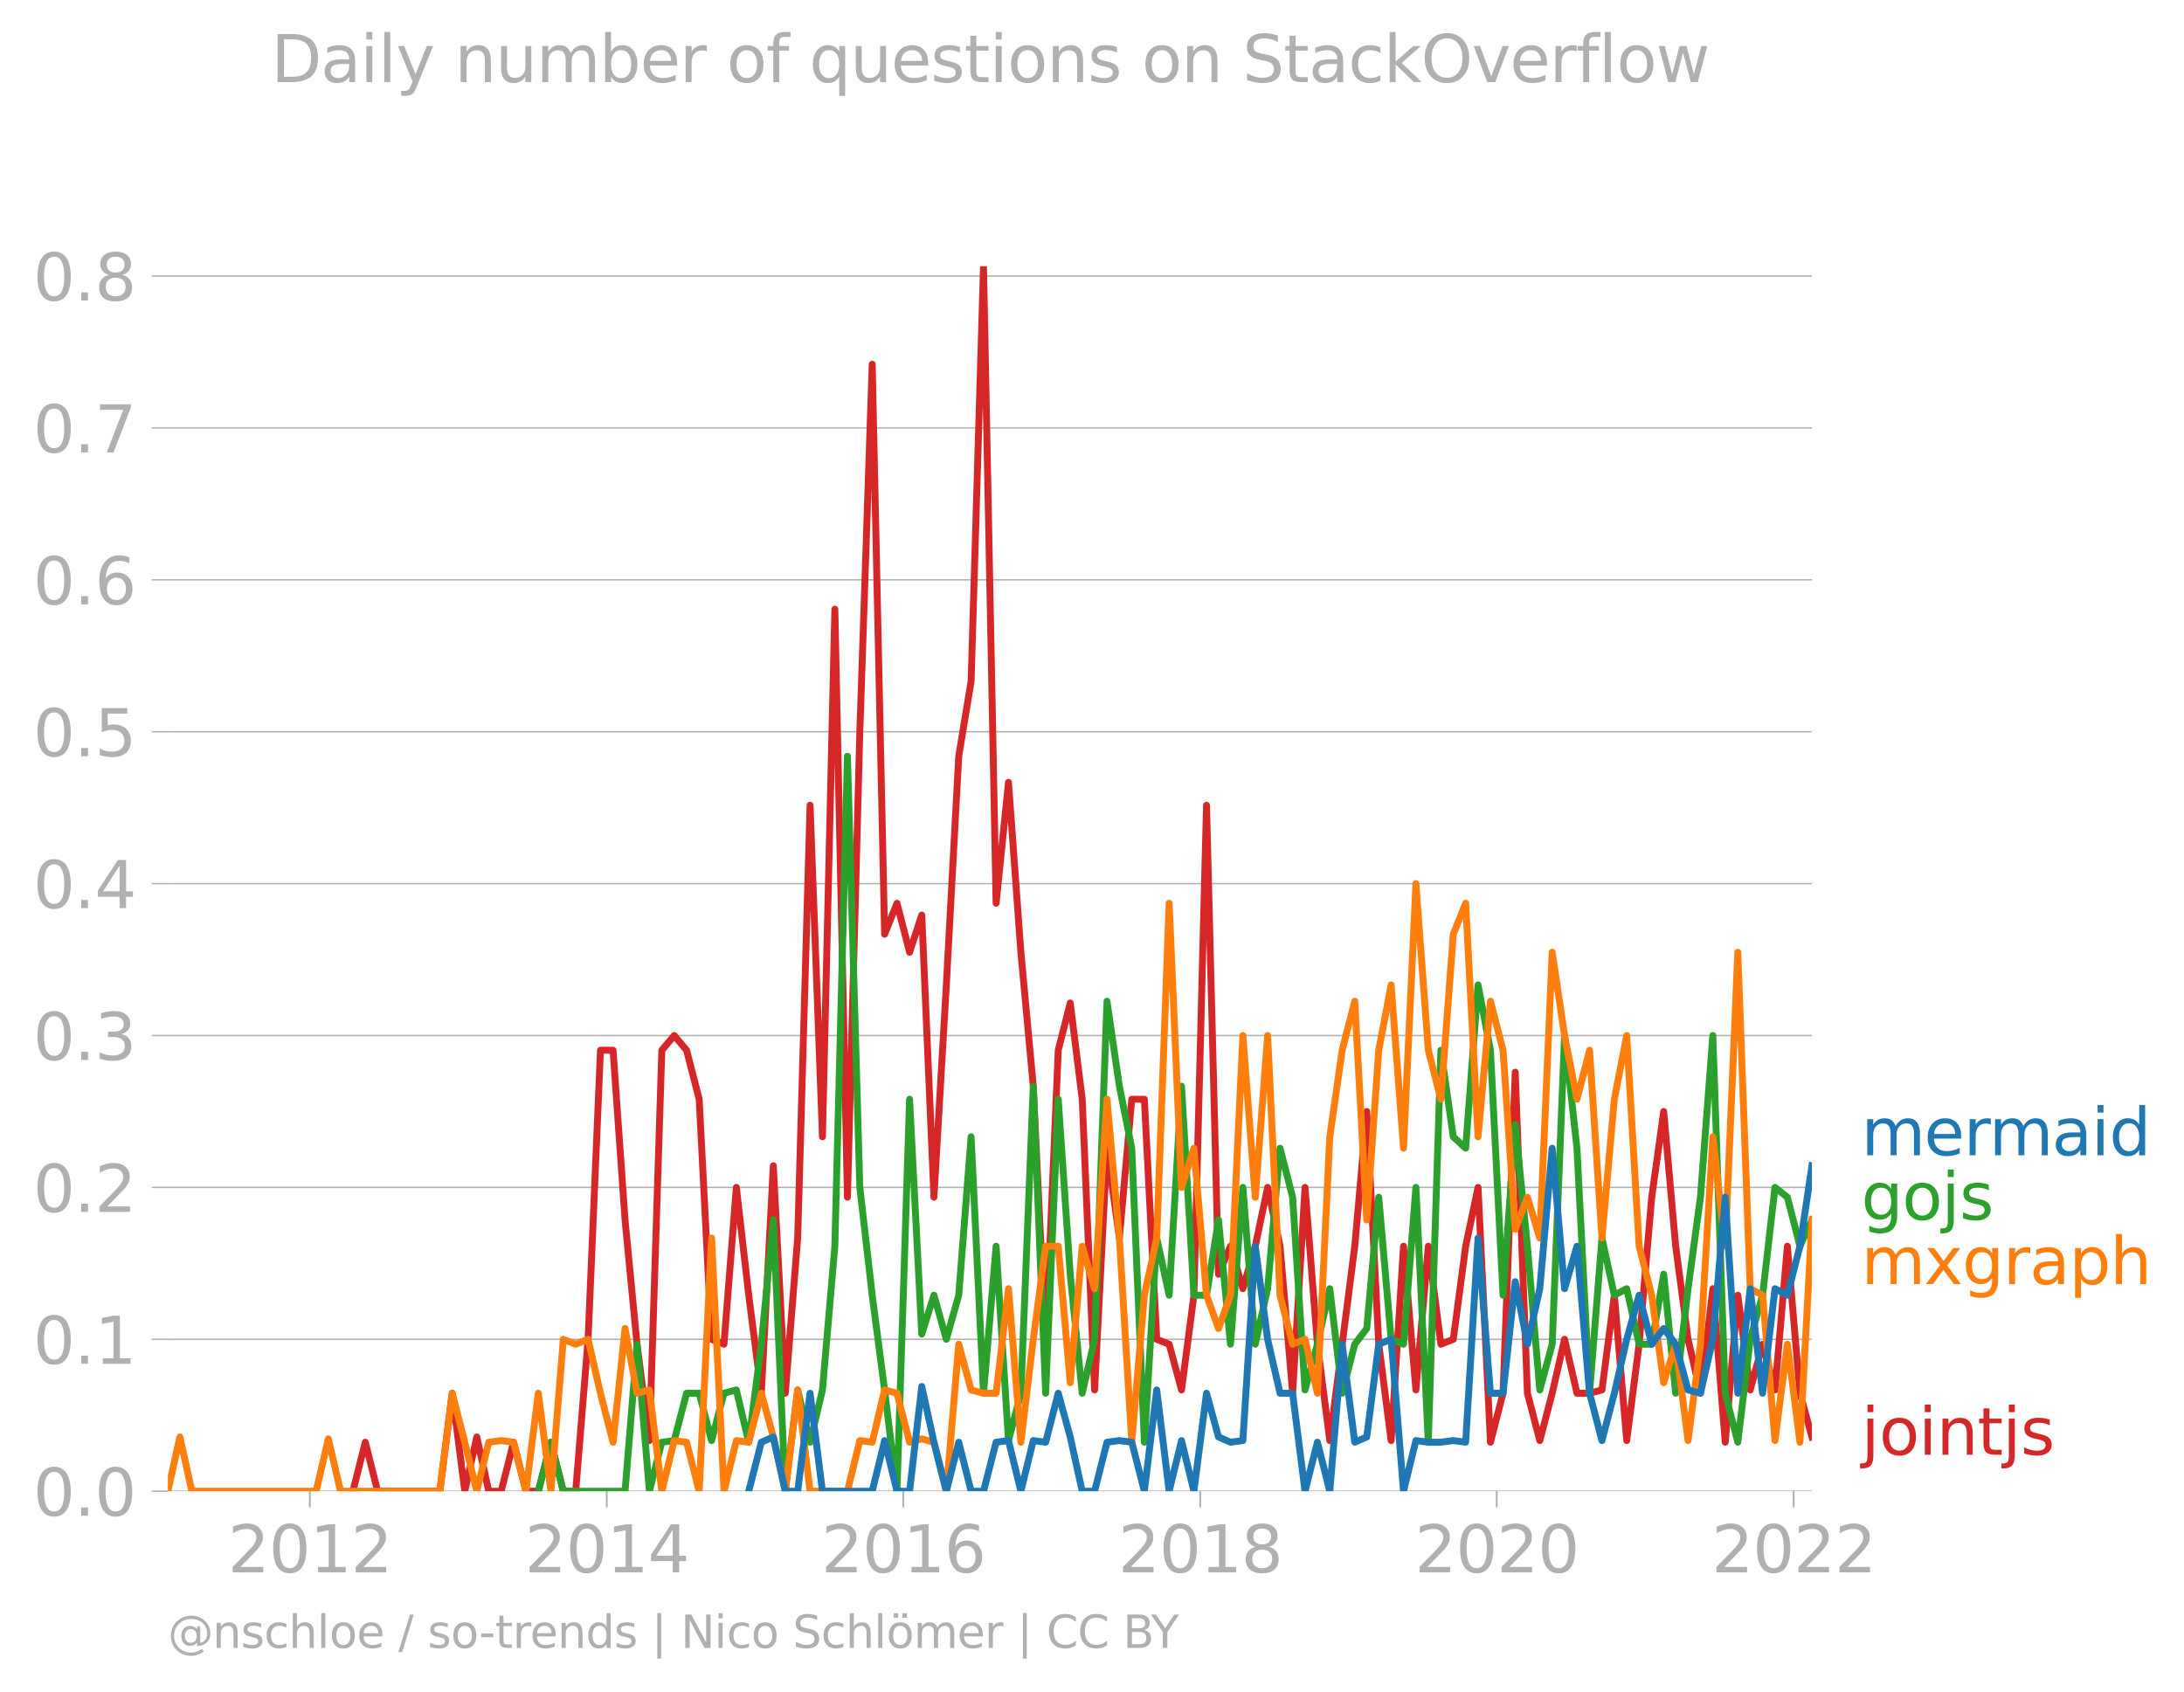 <svg xmlns:xlink="http://www.w3.org/1999/xlink" width="632.539" height="489.969" viewBox="0 0 474.404 367.477" xmlns="http://www.w3.org/2000/svg"><defs><style>*{stroke-linejoin:round;stroke-linecap:butt}</style></defs><g id="figure_1"><path d="M0 367.477h474.404V0H0v367.477z" style="fill:none" id="patch_1"/><g id="axes_1"><path d="M36.464 323.95h357.12V57.838H36.464V323.95z" style="fill:none" id="patch_2"/><g id="matplotlib.axis_1"><g id="xtick_1"><g id="line2d_1"><defs><path id="me98880940b" d="M0 0v3.5" style="stroke:#b0b0b0;stroke-width:.4"/></defs><use xlink:href="#me98880940b" x="67.302" y="323.95" style="fill:#b0b0b0;stroke:#b0b0b0;stroke-width:.4"/></g><g style="fill:#b0b0b0" transform="matrix(.14 0 0 -.14 49.487 341.588)" id="text_1"><defs><path id="DejaVuSans-32" d="M1228 531h2203V0H469v531q359 372 979 998 621 627 780 809 303 340 423 576 121 236 121 464 0 372-261 606-261 235-680 235-297 0-627-103-329-103-704-313v638q381 153 712 231 332 78 607 78 725 0 1156-363 431-362 431-968 0-288-108-546-107-257-392-607-78-91-497-524-418-433-1181-1211z" transform="scale(.016)"/><path id="DejaVuSans-30" d="M2034 4250q-487 0-733-480-245-479-245-1442 0-959 245-1439 246-480 733-480 491 0 736 480 246 480 246 1439 0 963-246 1442-245 480-736 480zm0 500q785 0 1199-621 414-620 414-1801 0-1178-414-1799Q2819-91 2034-91q-784 0-1198 620-414 621-414 1799 0 1181 414 1801 414 621 1198 621z" transform="scale(.016)"/><path id="DejaVuSans-31" d="M794 531h1031v3560L703 3866v575l1116 225h631V531h1031V0H794v531z" transform="scale(.016)"/></defs><use xlink:href="#DejaVuSans-32"/><use xlink:href="#DejaVuSans-30" x="63.623"/><use xlink:href="#DejaVuSans-31" x="127.246"/><use xlink:href="#DejaVuSans-32" x="190.869"/></g></g><g id="xtick_2"><use xlink:href="#me98880940b" x="131.799" y="323.95" style="fill:#b0b0b0;stroke:#b0b0b0;stroke-width:.4" id="line2d_2"/><g style="fill:#b0b0b0" transform="matrix(.14 0 0 -.14 113.984 341.588)" id="text_2"><defs><path id="DejaVuSans-34" d="M2419 4116 825 1625h1594v2491zm-166 550h794V1625h666v-525h-666V0h-628v1100H313v609l1940 2957z" transform="scale(.016)"/></defs><use xlink:href="#DejaVuSans-32"/><use xlink:href="#DejaVuSans-30" x="63.623"/><use xlink:href="#DejaVuSans-31" x="127.246"/><use xlink:href="#DejaVuSans-34" x="190.869"/></g></g><g id="xtick_3"><use xlink:href="#me98880940b" x="196.209" y="323.95" style="fill:#b0b0b0;stroke:#b0b0b0;stroke-width:.4" id="line2d_3"/><g style="fill:#b0b0b0" transform="matrix(.14 0 0 -.14 178.394 341.588)" id="text_3"><defs><path id="DejaVuSans-36" d="M2113 2584q-425 0-674-291-248-290-248-796 0-503 248-796 249-292 674-292t673 292q248 293 248 796 0 506-248 796-248 291-673 291zm1253 1979v-575q-238 112-480 171-242 60-480 60-625 0-955-422-329-422-376-1275 184 272 462 417 279 145 613 145 703 0 1111-427 408-426 408-1160 0-719-425-1154Q2819-91 2113-91q-810 0-1238 620-428 621-428 1799 0 1106 525 1764t1409 658q238 0 480-47t505-140z" transform="scale(.016)"/></defs><use xlink:href="#DejaVuSans-32"/><use xlink:href="#DejaVuSans-30" x="63.623"/><use xlink:href="#DejaVuSans-31" x="127.246"/><use xlink:href="#DejaVuSans-36" x="190.869"/></g></g><g id="xtick_4"><use xlink:href="#me98880940b" x="260.707" y="323.95" style="fill:#b0b0b0;stroke:#b0b0b0;stroke-width:.4" id="line2d_4"/><g style="fill:#b0b0b0" transform="matrix(.14 0 0 -.14 242.892 341.588)" id="text_4"><defs><path id="DejaVuSans-38" d="M2034 2216q-450 0-708-241-257-241-257-662 0-422 257-663 258-241 708-241t709 242q260 243 260 662 0 421-258 662-257 241-711 241zm-631 268q-406 100-633 378-226 279-226 679 0 559 398 884 399 325 1092 325 697 0 1094-325t397-884q0-400-227-679-226-278-629-378 456-106 710-416 255-309 255-755 0-679-414-1042Q2806-91 2034-91q-771 0-1186 362-414 363-414 1042 0 446 256 755 257 310 713 416zm-231 997q0-362 226-565 227-203 636-203 407 0 636 203 230 203 230 565 0 363-230 566-229 203-636 203-409 0-636-203-226-203-226-566z" transform="scale(.016)"/></defs><use xlink:href="#DejaVuSans-32"/><use xlink:href="#DejaVuSans-30" x="63.623"/><use xlink:href="#DejaVuSans-31" x="127.246"/><use xlink:href="#DejaVuSans-38" x="190.869"/></g></g><g id="xtick_5"><use xlink:href="#me98880940b" x="325.116" y="323.95" style="fill:#b0b0b0;stroke:#b0b0b0;stroke-width:.4" id="line2d_5"/><g style="fill:#b0b0b0" transform="matrix(.14 0 0 -.14 307.301 341.588)" id="text_5"><use xlink:href="#DejaVuSans-32"/><use xlink:href="#DejaVuSans-30" x="63.623"/><use xlink:href="#DejaVuSans-32" x="127.246"/><use xlink:href="#DejaVuSans-30" x="190.869"/></g></g><g id="xtick_6"><use xlink:href="#me98880940b" x="389.614" y="323.95" style="fill:#b0b0b0;stroke:#b0b0b0;stroke-width:.4" id="line2d_6"/><g style="fill:#b0b0b0" transform="matrix(.14 0 0 -.14 371.799 341.588)" id="text_6"><use xlink:href="#DejaVuSans-32"/><use xlink:href="#DejaVuSans-30" x="63.623"/><use xlink:href="#DejaVuSans-32" x="127.246"/><use xlink:href="#DejaVuSans-32" x="190.869"/></g></g></g><g id="matplotlib.axis_2"><g id="ytick_1"><path d="M36.464 323.95h357.12" clip-path="url(#p7220e92128)" style="fill:none;stroke:#b0b0b0;stroke-width:.3;stroke-linecap:square" id="line2d_7"/><g id="line2d_8"><defs><path id="ma932333de7" d="M0 0h-3.5" style="stroke:#b0b0b0;stroke-width:.3"/></defs><use xlink:href="#ma932333de7" x="36.464" y="323.95" style="fill:#b0b0b0;stroke:#b0b0b0;stroke-width:.3"/></g><g style="fill:#b0b0b0" transform="matrix(.14 0 0 -.14 7.2 329.269)" id="text_7"><defs><path id="DejaVuSans-2e" d="M684 794h660V0H684v794z" transform="scale(.016)"/></defs><use xlink:href="#DejaVuSans-30"/><use xlink:href="#DejaVuSans-2e" x="63.623"/><use xlink:href="#DejaVuSans-30" x="95.41"/></g></g><g id="ytick_2"><path d="M36.464 290.952h357.12" clip-path="url(#p7220e92128)" style="fill:none;stroke:#b0b0b0;stroke-width:.3;stroke-linecap:square" id="line2d_9"/><use xlink:href="#ma932333de7" x="36.464" y="290.952" style="fill:#b0b0b0;stroke:#b0b0b0;stroke-width:.3" id="line2d_10"/><g style="fill:#b0b0b0" transform="matrix(.14 0 0 -.14 7.2 296.27)" id="text_8"><use xlink:href="#DejaVuSans-30"/><use xlink:href="#DejaVuSans-2e" x="63.623"/><use xlink:href="#DejaVuSans-31" x="95.41"/></g></g><g id="ytick_3"><path d="M36.464 257.954h357.12" clip-path="url(#p7220e92128)" style="fill:none;stroke:#b0b0b0;stroke-width:.3;stroke-linecap:square" id="line2d_11"/><use xlink:href="#ma932333de7" x="36.464" y="257.954" style="fill:#b0b0b0;stroke:#b0b0b0;stroke-width:.3" id="line2d_12"/><g style="fill:#b0b0b0" transform="matrix(.14 0 0 -.14 7.2 263.273)" id="text_9"><use xlink:href="#DejaVuSans-30"/><use xlink:href="#DejaVuSans-2e" x="63.623"/><use xlink:href="#DejaVuSans-32" x="95.41"/></g></g><g id="ytick_4"><path d="M36.464 224.956h357.12" clip-path="url(#p7220e92128)" style="fill:none;stroke:#b0b0b0;stroke-width:.3;stroke-linecap:square" id="line2d_13"/><use xlink:href="#ma932333de7" x="36.464" y="224.956" style="fill:#b0b0b0;stroke:#b0b0b0;stroke-width:.3" id="line2d_14"/><g style="fill:#b0b0b0" transform="matrix(.14 0 0 -.14 7.2 230.275)" id="text_10"><defs><path id="DejaVuSans-33" d="M2597 2516q453-97 707-404 255-306 255-756 0-690-475-1069Q2609-91 1734-91q-293 0-604 58T488 141v609q262-153 574-231 313-78 654-78 593 0 904 234t311 681q0 413-289 645-289 233-804 233h-544v519h569q465 0 712 186t247 536q0 359-255 551-254 193-729 193-260 0-557-57-297-56-653-174v562q360 100 674 150t592 50q719 0 1137-327 419-326 419-882 0-388-222-655t-631-370z" transform="scale(.016)"/></defs><use xlink:href="#DejaVuSans-30"/><use xlink:href="#DejaVuSans-2e" x="63.623"/><use xlink:href="#DejaVuSans-33" x="95.41"/></g></g><g id="ytick_5"><path d="M36.464 191.958h357.12" clip-path="url(#p7220e92128)" style="fill:none;stroke:#b0b0b0;stroke-width:.3;stroke-linecap:square" id="line2d_15"/><use xlink:href="#ma932333de7" x="36.464" y="191.958" style="fill:#b0b0b0;stroke:#b0b0b0;stroke-width:.3" id="line2d_16"/><g style="fill:#b0b0b0" transform="matrix(.14 0 0 -.14 7.2 197.277)" id="text_11"><use xlink:href="#DejaVuSans-30"/><use xlink:href="#DejaVuSans-2e" x="63.623"/><use xlink:href="#DejaVuSans-34" x="95.41"/></g></g><g id="ytick_6"><path d="M36.464 158.96h357.12" clip-path="url(#p7220e92128)" style="fill:none;stroke:#b0b0b0;stroke-width:.3;stroke-linecap:square" id="line2d_17"/><use xlink:href="#ma932333de7" x="36.464" y="158.96" style="fill:#b0b0b0;stroke:#b0b0b0;stroke-width:.3" id="line2d_18"/><g style="fill:#b0b0b0" transform="matrix(.14 0 0 -.14 7.2 164.28)" id="text_12"><defs><path id="DejaVuSans-35" d="M691 4666h2478v-532H1269V2991q137 47 274 70 138 23 276 23 781 0 1237-428 457-428 457-1159 0-753-469-1171Q2575-91 1722-91q-294 0-599 50Q819 9 494 109v635q281-153 581-228t634-75q541 0 856 284 316 284 316 772 0 487-316 771-315 285-856 285-253 0-505-56-251-56-513-175v2344z" transform="scale(.016)"/></defs><use xlink:href="#DejaVuSans-30"/><use xlink:href="#DejaVuSans-2e" x="63.623"/><use xlink:href="#DejaVuSans-35" x="95.41"/></g></g><g id="ytick_7"><path d="M36.464 125.962h357.12" clip-path="url(#p7220e92128)" style="fill:none;stroke:#b0b0b0;stroke-width:.3;stroke-linecap:square" id="line2d_19"/><use xlink:href="#ma932333de7" x="36.464" y="125.962" style="fill:#b0b0b0;stroke:#b0b0b0;stroke-width:.3" id="line2d_20"/><g style="fill:#b0b0b0" transform="matrix(.14 0 0 -.14 7.2 131.281)" id="text_13"><use xlink:href="#DejaVuSans-30"/><use xlink:href="#DejaVuSans-2e" x="63.623"/><use xlink:href="#DejaVuSans-36" x="95.41"/></g></g><g id="ytick_8"><path d="M36.464 92.965h357.12" clip-path="url(#p7220e92128)" style="fill:none;stroke:#b0b0b0;stroke-width:.3;stroke-linecap:square" id="line2d_21"/><use xlink:href="#ma932333de7" x="36.464" y="92.965" style="fill:#b0b0b0;stroke:#b0b0b0;stroke-width:.3" id="line2d_22"/><g style="fill:#b0b0b0" transform="matrix(.14 0 0 -.14 7.2 98.284)" id="text_14"><defs><path id="DejaVuSans-37" d="M525 4666h3000v-269L1831 0h-659l1594 4134H525v532z" transform="scale(.016)"/></defs><use xlink:href="#DejaVuSans-30"/><use xlink:href="#DejaVuSans-2e" x="63.623"/><use xlink:href="#DejaVuSans-37" x="95.41"/></g></g><g id="ytick_9"><path d="M36.464 59.967h357.12" clip-path="url(#p7220e92128)" style="fill:none;stroke:#b0b0b0;stroke-width:.3;stroke-linecap:square" id="line2d_23"/><use xlink:href="#ma932333de7" x="36.464" y="59.967" style="fill:#b0b0b0;stroke:#b0b0b0;stroke-width:.3" id="line2d_24"/><g style="fill:#b0b0b0" transform="matrix(.14 0 0 -.14 7.2 65.286)" id="text_15"><use xlink:href="#DejaVuSans-30"/><use xlink:href="#DejaVuSans-2e" x="63.623"/><use xlink:href="#DejaVuSans-38" x="95.41"/></g></g></g><path d="m76.654 323.95 2.691-10.645 2.691 10.645H95.535l2.692-21.29 2.735 21.29 2.603-11.785 2.603 11.785h2.69l2.692-10.645 2.691 10.645h2.691l2.735-10.645 2.691 10.645h2.692l2.69-32.998 2.692-62.803h2.735l2.603 36.876 2.603 26.991 2.69 20.935 2.692-84.802 2.69-3.193 2.692 3.193 2.735 10.645 2.691 52.158 2.691 1.064 2.691-34.062 2.691 23.418 2.736 21.289 2.603-49.42 2.602 49.42 2.691-33.708 2.692-94.026 2.69 72.028 2.692-114.606 2.735 127.734 2.691-101.123 2.691-79.833 2.691 123.83 2.691-6.74 2.735 10.644 2.647-8.076 2.647 61.298 2.691-46.126 2.692-49.674 2.69-16.322 2.692-90.123 2.735 138.378 2.691-26.256 2.691 36.9 2.691 29.095 2.691 56.061 2.735-63.867 2.603-10.264 2.603 20.909 2.691 63.157 2.691-52.513 2.691 19.515 2.691-30.159h2.736l2.69 52.158 2.692 1.064 2.69 9.935 2.692-20.58 2.735-106.444 2.603 101.883 2.603-6.083 2.691 9.226 2.691-9.226 2.691-12.773 2.691 12.773 2.735 31.934 2.692-44.707 2.69 34.062 2.692 20.935 2.69-20.935 2.736-21.289 2.603-29.272 2.603 50.561 2.69 20.935 2.692-42.224 2.69 31.224 2.692-31.224 2.735 21.29 2.691-1.065 2.691-20.225 2.691-12.773 2.692 55.351 2.735-10.644 2.647-69.74 2.647 69.74 2.69 10.29 2.692-10.29 2.69-11.71 2.692 11.71h2.735l2.691-.71 2.691-20.58 2.691 31.58 2.692-20.935 2.735-31.933 2.603-18.628 2.602 29.272 2.692 20.225 2.69 11.709 2.692-22.708 2.69 33.352 2.736-31.933 2.691 20.58 2.691-9.936 2.691 9.935 2.691-31.224 2.736 31.934 2.602 9.504" clip-path="url(#p7220e92128)" style="fill:none;stroke:#d62728;stroke-width:1.5;stroke-linecap:square" id="line2d_25"/><path d="m116.932 323.95 2.735-10.645 2.691 10.645H135.77l2.603-31.934 2.69 31.934 2.692-10.645 2.69-.354 2.692-10.29h2.735l2.691 10.29 2.691-10.29 2.691-.71 2.691 11.354 2.736-21.289 2.603-26.991 2.602 58.925 2.691-21.999 2.692 11.354 2.69-11.354 2.692-31.224 2.735-106.444 2.691 93.671 2.691 23.418 2.691 20.58 2.691 21.998 2.735-85.156 2.647 51.02 2.647-8.442 2.691 9.58 2.692-9.58 2.69-34.417 2.692 55.706 2.735-31.934 2.691 42.224 2.691-10.29 2.691-66.706 2.691 66.706 2.735-63.867 2.603 38.016 2.603 25.85 2.691-11.708 2.691-73.447 2.691 18.45 2.691 13.483 2.736 63.867 2.69-44.352 2.692 12.419 2.69-45.417 2.692 45.417h2.735l2.603-16.347 2.603 26.991 2.691-34.062 2.691 34.062 2.691-12.063 2.691-30.515 2.735 10.645 2.692 41.868 2.69-9.935 2.692-12.063 2.69 22.708 2.736-10.645 2.603-3.421 2.603-28.512 2.69 30.869 2.692 1.064 2.69-34.062 2.692 55.351 2.735-85.156 2.691 18.806 2.691 2.483 2.691-35.481 2.692 14.192 2.735 53.223 2.647-37.072 2.647 26.427 2.69 31.224 2.692-9.935 2.69-67.06 2.692 24.482 2.735 53.223 2.691-33.708 2.691 12.419 2.691-1.42 2.692 12.064h2.735l2.603-15.206 2.602 25.85 2.692-22.707 2.69-19.87 2.692-35.127 2.69 77.705 2.736 10.644 2.691-22.353 2.691-9.58 2.691-23.418 2.691 2.129 2.736 10.644 2.602-5.702" clip-path="url(#p7220e92128)" style="fill:none;stroke:#2ca02c;stroke-width:1.5;stroke-linecap:square" id="line2d_26"/><path d="m36.464 323.95 2.603-11.785 2.603 11.785h27l2.646-11.379 2.647 11.379h21.573l2.69-21.29 2.736 10.645 2.603 10.645 2.603-10.645 2.69-.354 2.692.354 2.691 10.645 2.691-21.29 2.735 21.29 2.691-32.998 2.692 1.064 2.69-1.064 2.692 11.709 2.735 10.644 2.603-24.71 2.603 14.066 2.69-.71 2.692 21.999 2.69-11 2.692.355 2.735 10.645 2.691-54.997 2.691 54.997 2.691-11 2.691.355 2.736-10.644 2.603 9.504 2.602 11.785 2.691-21.999 2.692 21.999h8.117l2.691-11 2.691.355 2.691-11.354 2.691.71 2.735 10.644 2.647-.734 2.647.734 2.691 10.645 2.692-31.934 2.69 9.935 2.692.71h2.735l2.691-22.708 2.691 33.352 2.691-22.353 2.691-20.225h2.735l2.603 29.653 2.603-29.653 2.691 9.226 2.691-41.159 2.691 30.16 2.691 44.351 2.736-31.933 2.69-12.419 2.692-72.737 2.69 61.738 2.692-8.516 2.735 31.934 2.603 7.223 2.603-7.223 2.691-56.416 2.691 35.127 2.691-35.127 2.691 56.416 2.735 10.644 2.692-1.064 2.69 11.709 2.692-55.706 2.69-18.806 2.736-10.644 2.603 47.52 2.603-36.876 2.69-14.192 2.692 35.481 2.69-57.48 2.692 36.191 2.735 10.645 2.691-35.836 2.691-6.742 2.691 50.739 2.692-29.45 2.735 10.644 2.647 38.908 2.647-6.974 2.69 8.87 2.692-62.092 2.69 18.095 2.692 13.838 2.735-10.645 2.691 40.804 2.691-30.159 2.691-13.838 2.692 45.771 2.735 10.645 2.603 19.008 2.602-8.364 2.692 20.935 2.69-20.935 2.692-45.061 2.69 23.772 2.736-63.866 2.691 73.092 2.691 1.419 2.691 31.579 2.691-20.935 2.736 21.29 2.602-48.281h0" clip-path="url(#p7220e92128)" style="fill:none;stroke:#ff7f0e;stroke-width:1.5;stroke-linecap:square" id="line2d_27"/><g style="fill:#1f77b4" transform="matrix(.14 0 0 -.14 404.298 250.96)" id="text_16"><defs><path id="DejaVuSans-6d" d="M3328 2828q216 388 516 572t706 184q547 0 844-383 297-382 297-1088V0h-578v2094q0 503-179 746-178 244-543 244-447 0-707-297-259-296-259-809V0h-578v2094q0 506-178 748t-550 242q-441 0-701-298-259-298-259-808V0H581v3500h578v-544q197 322 472 475t653 153q382 0 649-194 267-193 395-562z" transform="scale(.016)"/><path id="DejaVuSans-65" d="M3597 1894v-281H953q38-594 358-905t892-311q331 0 642 81t618 244V178Q3153 47 2828-22t-659-69q-838 0-1327 487-489 488-489 1320 0 859 464 1363 464 505 1252 505 706 0 1117-455 411-454 411-1235zm-575 169q-6 471-264 752-258 282-683 282-481 0-770-272t-333-766l2050 4z" transform="scale(.016)"/><path id="DejaVuSans-72" d="M2631 2963q-97 56-211 82-114 27-251 27-488 0-749-317t-261-911V0H581v3500h578v-544q182 319 472 473 291 155 707 155 59 0 131-8 72-7 159-23l3-590z" transform="scale(.016)"/><path id="DejaVuSans-61" d="M2194 1759q-697 0-966-159t-269-544q0-306 202-486 202-179 548-179 479 0 768 339t289 901v128h-572zm1147 238V0h-575v531q-197-318-491-470T1556-91q-537 0-855 302-317 302-317 808 0 590 395 890 396 300 1180 300h807v57q0 397-261 614t-733 217q-300 0-585-72-284-72-546-216v532q315 122 612 182 297 61 578 61 760 0 1135-394 375-393 375-1193z" transform="scale(.016)"/><path id="DejaVuSans-69" d="M603 3500h575V0H603v3500zm0 1363h575v-729H603v729z" transform="scale(.016)"/><path id="DejaVuSans-64" d="M2906 2969v1894h575V0h-575v525q-181-312-458-464-276-152-664-152-634 0-1033 506-398 507-398 1332t398 1331q399 506 1033 506 388 0 664-152 277-151 458-463zM947 1747q0-634 261-995t717-361q456 0 718 361 263 361 263 995t-263 995q-262 361-718 361t-717-361q-261-361-261-995z" transform="scale(.016)"/></defs><use xlink:href="#DejaVuSans-6d"/><use xlink:href="#DejaVuSans-65" x="97.412"/><use xlink:href="#DejaVuSans-72" x="158.936"/><use xlink:href="#DejaVuSans-6d" x="198.299"/><use xlink:href="#DejaVuSans-61" x="295.711"/><use xlink:href="#DejaVuSans-69" x="356.99"/><use xlink:href="#DejaVuSans-64" x="384.773"/></g><g style="fill:#ff7f0e" transform="matrix(.14 0 0 -.14 404.298 278.96)" id="text_17"><defs><path id="DejaVuSans-78" d="M3513 3500 2247 1797 3578 0h-678L1881 1375 863 0H184l1360 1831L300 3500h678l928-1247 928 1247h679z" transform="scale(.016)"/><path id="DejaVuSans-67" d="M2906 1791q0 625-258 968-257 344-723 344-462 0-720-344-258-343-258-968 0-622 258-966t720-344q466 0 723 344 258 344 258 966zm575-1357q0-893-397-1329-396-436-1215-436-303 0-572 45t-522 139v559q253-137 500-202 247-66 503-66 566 0 847 295t281 892v285q-178-310-456-463T1784 0Q1141 0 747 490 353 981 353 1791q0 812 394 1302 394 491 1037 491 388 0 666-153t456-462v531h575V434z" transform="scale(.016)"/><path id="DejaVuSans-70" d="M1159 525v-1856H581v4831h578v-531q182 312 458 463 277 152 661 152 638 0 1036-506 399-506 399-1331T3314 415Q2916-91 2278-91q-384 0-661 152-276 152-458 464zm1957 1222q0 634-261 995t-717 361q-457 0-718-361t-261-995q0-634 261-995t718-361q456 0 717 361t261 995z" transform="scale(.016)"/><path id="DejaVuSans-68" d="M3513 2113V0h-575v2094q0 497-194 743-194 247-581 247-466 0-735-297-269-296-269-809V0H581v4863h578V2956q207 316 486 472 280 156 646 156 603 0 912-373 310-373 310-1098z" transform="scale(.016)"/></defs><use xlink:href="#DejaVuSans-6d"/><use xlink:href="#DejaVuSans-78" x="97.412"/><use xlink:href="#DejaVuSans-67" x="156.592"/><use xlink:href="#DejaVuSans-72" x="220.068"/><use xlink:href="#DejaVuSans-61" x="261.182"/><use xlink:href="#DejaVuSans-70" x="322.461"/><use xlink:href="#DejaVuSans-68" x="385.938"/></g><g style="fill:#2ca02c" transform="matrix(.14 0 0 -.14 404.298 264.96)" id="text_18"><defs><path id="DejaVuSans-6f" d="M1959 3097q-462 0-731-361t-269-989q0-628 267-989 268-361 733-361 460 0 728 362 269 363 269 988 0 622-269 986-268 364-728 364zm0 487q750 0 1178-488 429-487 429-1349 0-859-429-1349Q2709-91 1959-91q-753 0-1180 489-426 490-426 1349 0 862 426 1349 427 488 1180 488z" transform="scale(.016)"/><path id="DejaVuSans-6a" d="M603 3500h575V-63q0-668-255-968-254-300-820-300h-219v487H38q328 0 446 152Q603-541 603-63v3563zm0 1363h575v-729H603v729z" transform="scale(.016)"/><path id="DejaVuSans-73" d="M2834 3397v-544q-243 125-506 187-262 63-544 63-428 0-642-131t-214-394q0-200 153-314t616-217l197-44q612-131 870-370t258-667q0-488-386-773Q2250-91 1575-91q-281 0-586 55T347 128v594q319-166 628-249 309-82 613-82 406 0 624 139 219 139 219 392 0 234-158 359-157 125-692 241l-200 47q-534 112-772 345-237 233-237 639 0 494 350 762 350 269 994 269 318 0 599-47 282-46 519-140z" transform="scale(.016)"/></defs><use xlink:href="#DejaVuSans-67"/><use xlink:href="#DejaVuSans-6f" x="63.477"/><use xlink:href="#DejaVuSans-6a" x="124.658"/><use xlink:href="#DejaVuSans-73" x="152.441"/></g><g style="fill:#d62728" transform="matrix(.14 0 0 -.14 404.298 316.028)" id="text_19"><defs><path id="DejaVuSans-6e" d="M3513 2113V0h-575v2094q0 497-194 743-194 247-581 247-466 0-735-297-269-296-269-809V0H581v3500h578v-544q207 316 486 472 280 156 646 156 603 0 912-373 310-373 310-1098z" transform="scale(.016)"/><path id="DejaVuSans-74" d="M1172 4494v-994h1184v-447H1172V1153q0-428 117-550t477-122h590V0h-590q-666 0-919 248-253 249-253 905v1900H172v447h422v994h578z" transform="scale(.016)"/></defs><use xlink:href="#DejaVuSans-6a"/><use xlink:href="#DejaVuSans-6f" x="27.783"/><use xlink:href="#DejaVuSans-69" x="88.965"/><use xlink:href="#DejaVuSans-6e" x="116.748"/><use xlink:href="#DejaVuSans-74" x="180.127"/><use xlink:href="#DejaVuSans-6a" x="219.336"/><use xlink:href="#DejaVuSans-73" x="247.119"/></g><g style="fill:#b0b0b0" transform="matrix(.097 0 0 -.097 36.464 357.986)" id="text_20"><defs><path id="DejaVuSans-40" d="M2381 1678q0-447 222-702 222-254 610-254 384 0 604 256 221 256 221 700 0 438-225 695-225 258-607 258-378 0-602-256-223-256-223-697zm1703-934q-187-241-429-355t-564-114q-538 0-874 389t-336 1014q0 625 337 1015 338 391 873 391 322 0 565-117 244-117 428-354v409h447V722q457 69 714 417 258 349 258 902 0 334-99 628-98 294-298 544-325 409-792 626t-1017 217q-384 0-738-102-353-101-653-301-490-319-767-836-276-517-276-1120 0-497 179-932 180-434 521-765 328-325 759-495 431-171 922-171 403 0 792 136t714 389l281-347q-390-303-851-464t-936-161q-578 0-1091 205-512 205-912 595Q841 78 631 592q-209 514-209 1105 0 569 212 1084 213 516 607 907 403 396 931 607t1119 211q662 0 1229-272 568-271 952-771 234-307 357-666 124-359 124-744 0-822-497-1297T4084 263v481z" transform="scale(.016)"/><path id="DejaVuSans-63" d="M3122 3366v-538q-244 135-489 202t-495 67q-560 0-870-355-309-354-309-995t309-996q310-354 870-354 250 0 495 67t489 202V134Q2881 22 2623-34q-257-57-548-57-791 0-1257 497-465 497-465 1341 0 856 470 1346 471 491 1290 491 265 0 518-55 253-54 491-163z" transform="scale(.016)"/><path id="DejaVuSans-6c" d="M603 4863h575V0H603v4863z" transform="scale(.016)"/><path id="DejaVuSans-2f" d="M1625 4666h531L531-594H0l1625 5260z" transform="scale(.016)"/><path id="DejaVuSans-2d" d="M313 2009h1684v-512H313v512z" transform="scale(.016)"/><path id="DejaVuSans-7c" d="M1344 4891v-6400H813v6400h531z" transform="scale(.016)"/><path id="DejaVuSans-4e" d="M628 4666h850L3547 763v3903h612V0h-850L1241 3903V0H628v4666z" transform="scale(.016)"/><path id="DejaVuSans-53" d="M3425 4513v-616q-359 172-678 256-319 85-616 85-515 0-795-200t-280-569q0-310 186-468 186-157 705-254l381-78q706-135 1042-474t336-907q0-679-455-1029Q2797-91 1919-91q-331 0-705 75-373 75-773 222v650q384-215 753-325 369-109 725-109 540 0 834 212 294 213 294 607 0 343-211 537t-692 291l-385 75q-706 140-1022 440-315 300-315 835 0 619 436 975t1201 356q329 0 669-60 341-59 697-177z" transform="scale(.016)"/><path id="DejaVuSans-f6" d="M1959 3097q-462 0-731-361t-269-989q0-628 267-989 268-361 733-361 460 0 728 362 269 363 269 988 0 622-269 986-268 364-728 364zm0 487q750 0 1178-488 429-487 429-1349 0-859-429-1349Q2709-91 1959-91q-753 0-1180 489-426 490-426 1349 0 862 426 1349 427 488 1180 488zm295 1266h634v-631h-634v631zm-1222 0h634v-631h-634v631z" transform="scale(.016)"/><path id="DejaVuSans-43" d="M4122 4306v-665q-319 297-680 443-361 147-767 147-800 0-1225-489t-425-1414q0-922 425-1411t1225-489q406 0 767 147t680 444V359q-331-225-702-338-370-112-782-112-1060 0-1670 648-609 649-609 1771 0 1125 609 1773 610 649 1670 649 418 0 788-111 371-111 696-333z" transform="scale(.016)"/><path id="DejaVuSans-42" d="M1259 2228V519h1013q509 0 754 211 246 211 246 645 0 438-246 645-245 208-754 208H1259zm0 1919V2741h935q462 0 688 173 227 174 227 530 0 353-227 528-226 175-688 175h-935zm-631 519h1613q722 0 1112-300 391-300 391-853 0-429-200-682t-588-315q466-100 724-418 258-317 258-792 0-625-425-966Q3088 0 2303 0H628v4666z" transform="scale(.016)"/><path id="DejaVuSans-59" d="M-13 4666h679l1293-1919 1285 1919h678L2272 2222V0h-634v2222L-13 4666z" transform="scale(.016)"/></defs><use xlink:href="#DejaVuSans-40"/><use xlink:href="#DejaVuSans-6e" x="100"/><use xlink:href="#DejaVuSans-73" x="163.379"/><use xlink:href="#DejaVuSans-63" x="215.479"/><use xlink:href="#DejaVuSans-68" x="270.459"/><use xlink:href="#DejaVuSans-6c" x="333.838"/><use xlink:href="#DejaVuSans-6f" x="361.621"/><use xlink:href="#DejaVuSans-65" x="422.803"/><use xlink:href="#DejaVuSans-20" x="484.326"/><use xlink:href="#DejaVuSans-2f" x="516.113"/><use xlink:href="#DejaVuSans-20" x="549.805"/><use xlink:href="#DejaVuSans-73" x="581.592"/><use xlink:href="#DejaVuSans-6f" x="633.691"/><use xlink:href="#DejaVuSans-2d" x="696.748"/><use xlink:href="#DejaVuSans-74" x="732.832"/><use xlink:href="#DejaVuSans-72" x="772.041"/><use xlink:href="#DejaVuSans-65" x="810.904"/><use xlink:href="#DejaVuSans-6e" x="872.428"/><use xlink:href="#DejaVuSans-64" x="935.807"/><use xlink:href="#DejaVuSans-73" x="999.283"/><use xlink:href="#DejaVuSans-20" x="1051.383"/><use xlink:href="#DejaVuSans-7c" x="1083.17"/><use xlink:href="#DejaVuSans-20" x="1116.861"/><use xlink:href="#DejaVuSans-4e" x="1148.648"/><use xlink:href="#DejaVuSans-69" x="1223.453"/><use xlink:href="#DejaVuSans-63" x="1251.236"/><use xlink:href="#DejaVuSans-6f" x="1306.217"/><use xlink:href="#DejaVuSans-20" x="1367.398"/><use xlink:href="#DejaVuSans-53" x="1399.186"/><use xlink:href="#DejaVuSans-63" x="1462.662"/><use xlink:href="#DejaVuSans-68" x="1517.643"/><use xlink:href="#DejaVuSans-6c" x="1581.021"/><use xlink:href="#DejaVuSans-f6" x="1608.805"/><use xlink:href="#DejaVuSans-6d" x="1669.986"/><use xlink:href="#DejaVuSans-65" x="1767.398"/><use xlink:href="#DejaVuSans-72" x="1828.922"/><use xlink:href="#DejaVuSans-20" x="1870.035"/><use xlink:href="#DejaVuSans-7c" x="1901.822"/><use xlink:href="#DejaVuSans-20" x="1935.514"/><use xlink:href="#DejaVuSans-43" x="1967.301"/><use xlink:href="#DejaVuSans-43" x="2037.125"/><use xlink:href="#DejaVuSans-20" x="2106.949"/><use xlink:href="#DejaVuSans-42" x="2138.736"/><use xlink:href="#DejaVuSans-59" x="2201.84"/></g><g style="fill:#b0b0b0" transform="matrix(.14 0 0 -.14 58.878 17.838)" id="text_21"><defs><path id="DejaVuSans-44" d="M1259 4147V519h763q966 0 1414 437 448 438 448 1382 0 937-448 1373t-1414 436h-763zm-631 519h1297q1356 0 1990-564 635-564 635-1764 0-1207-638-1773Q3275 0 1925 0H628v4666z" transform="scale(.016)"/><path id="DejaVuSans-79" d="M2059-325q-243-625-475-815-231-191-618-191H506v481h338q237 0 368 113 132 112 291 531l103 262L191 3500h609L1894 763l1094 2737h609L2059-325z" transform="scale(.016)"/><path id="DejaVuSans-75" d="M544 1381v2119h575V1403q0-497 193-746 194-248 582-248 465 0 735 297 271 297 271 810v1984h575V0h-575v538q-209-319-486-474-276-155-642-155-603 0-916 375-312 375-312 1097zm1447 2203z" transform="scale(.016)"/><path id="DejaVuSans-62" d="M3116 1747q0 634-261 995t-717 361q-457 0-718-361t-261-995q0-634 261-995t718-361q456 0 717 361t261 995zM1159 2969q182 312 458 463 277 152 661 152 638 0 1036-506 399-506 399-1331T3314 415Q2916-91 2278-91q-384 0-661 152-276 152-458 464V0H581v4863h578V2969z" transform="scale(.016)"/><path id="DejaVuSans-66" d="M2375 4863v-479h-550q-309 0-430-125-120-125-120-450v-309h947v-447h-947V0H697v3053H147v447h550v244q0 584 272 851 272 268 862 268h544z" transform="scale(.016)"/><path id="DejaVuSans-71" d="M947 1747q0-634 261-995t717-361q456 0 718 361 263 361 263 995t-263 995q-262 361-718 361t-717-361q-261-361-261-995zM2906 525q-181-312-458-464-276-152-664-152-634 0-1033 506-398 507-398 1332t398 1331q399 506 1033 506 388 0 664-152 277-151 458-463v531h575v-4831h-575V525z" transform="scale(.016)"/><path id="DejaVuSans-6b" d="M581 4863h578V1991l1716 1509h734L1753 1863 3688 0h-750L1159 1709V0H581v4863z" transform="scale(.016)"/><path id="DejaVuSans-4f" d="M2522 4238q-688 0-1093-513-404-512-404-1397 0-881 404-1394 405-512 1093-512 687 0 1089 512 402 513 402 1394 0 885-402 1397-402 513-1089 513zm0 512q981 0 1568-658 588-658 588-1764 0-1103-588-1761Q3503-91 2522-91q-984 0-1574 656-589 657-589 1763t589 1764q590 658 1574 658z" transform="scale(.016)"/><path id="DejaVuSans-76" d="M191 3500h609L1894 563l1094 2937h609L2284 0h-781L191 3500z" transform="scale(.016)"/><path id="DejaVuSans-77" d="M269 3500h575l719-2731 715 2731h678l719-2731 716 2731h575L4050 0h-678l-753 2869L1863 0h-679L269 3500z" transform="scale(.016)"/></defs><use xlink:href="#DejaVuSans-44"/><use xlink:href="#DejaVuSans-61" x="77.002"/><use xlink:href="#DejaVuSans-69" x="138.281"/><use xlink:href="#DejaVuSans-6c" x="166.064"/><use xlink:href="#DejaVuSans-79" x="193.848"/><use xlink:href="#DejaVuSans-20" x="253.027"/><use xlink:href="#DejaVuSans-6e" x="284.814"/><use xlink:href="#DejaVuSans-75" x="348.193"/><use xlink:href="#DejaVuSans-6d" x="411.572"/><use xlink:href="#DejaVuSans-62" x="508.984"/><use xlink:href="#DejaVuSans-65" x="572.461"/><use xlink:href="#DejaVuSans-72" x="633.984"/><use xlink:href="#DejaVuSans-20" x="675.098"/><use xlink:href="#DejaVuSans-6f" x="706.885"/><use xlink:href="#DejaVuSans-66" x="768.066"/><use xlink:href="#DejaVuSans-20" x="803.271"/><use xlink:href="#DejaVuSans-71" x="835.059"/><use xlink:href="#DejaVuSans-75" x="898.535"/><use xlink:href="#DejaVuSans-65" x="961.914"/><use xlink:href="#DejaVuSans-73" x="1023.438"/><use xlink:href="#DejaVuSans-74" x="1075.537"/><use xlink:href="#DejaVuSans-69" x="1114.746"/><use xlink:href="#DejaVuSans-6f" x="1142.529"/><use xlink:href="#DejaVuSans-6e" x="1203.711"/><use xlink:href="#DejaVuSans-73" x="1267.09"/><use xlink:href="#DejaVuSans-20" x="1319.189"/><use xlink:href="#DejaVuSans-6f" x="1350.977"/><use xlink:href="#DejaVuSans-6e" x="1412.158"/><use xlink:href="#DejaVuSans-20" x="1475.537"/><use xlink:href="#DejaVuSans-53" x="1507.324"/><use xlink:href="#DejaVuSans-74" x="1570.801"/><use xlink:href="#DejaVuSans-61" x="1610.01"/><use xlink:href="#DejaVuSans-63" x="1671.289"/><use xlink:href="#DejaVuSans-6b" x="1726.27"/><use xlink:href="#DejaVuSans-4f" x="1784.18"/><use xlink:href="#DejaVuSans-76" x="1862.891"/><use xlink:href="#DejaVuSans-65" x="1922.07"/><use xlink:href="#DejaVuSans-72" x="1983.594"/><use xlink:href="#DejaVuSans-66" x="2024.707"/><use xlink:href="#DejaVuSans-6c" x="2059.912"/><use xlink:href="#DejaVuSans-6f" x="2087.695"/><use xlink:href="#DejaVuSans-77" x="2148.877"/></g><path d="m162.636 323.95 2.736-10.645 2.603-1.14 2.602 11.785h2.691l2.692-21.29 2.69 21.29H189.46l2.691-11 2.691 11h2.735l2.647-22.757 2.647 12.112 2.691 10.645 2.692-10.645 2.69 10.645h2.692l2.735-10.645 2.691-.354 2.691 10.999 2.691-11 2.691.355 2.735-10.644 2.603 9.504 2.603 11.785h2.691l2.691-10.645 2.691-.354 2.691.354 2.736 10.645 2.69-21.999 2.692 21.999 2.69-11 2.692 11 2.735-21.29 2.603 9.505 2.603 1.14 2.691-.354 2.691-42.224 2.691 20.225 2.691 11.709h2.735l2.692 21.289 2.69-10.645 2.692 10.645 2.69-31.934 2.736 21.29 2.603-1.141 2.603-20.149 2.69-1.064 2.692 32.998 2.69-11 2.692.355h2.735l2.691-.354 2.691.354 2.691-44.352 2.692 33.708h2.735l2.647-24.226 2.647 13.581 2.69-12.063 2.692-30.515 2.69 30.515 2.692-9.226 2.735 31.934 2.691 10.29 2.691-10.29 2.691-11.71 2.692-9.58 2.735 10.645 2.603-3.421 2.602 3.421 2.692 9.935 2.69.71 2.692-11.71 2.69-30.868 2.736 42.578 2.691-22.708 2.691 22.708 2.691-22.708 2.691 1.419 2.736-10.645 2.602-17.487" clip-path="url(#p7220e92128)" style="fill:none;stroke:#1f77b4;stroke-width:1.5;stroke-linecap:square" id="line2d_28"/></g></g><defs><clipPath id="p7220e92128"><path d="M36.464 57.838h357.12V323.95H36.464z"/></clipPath></defs></svg>